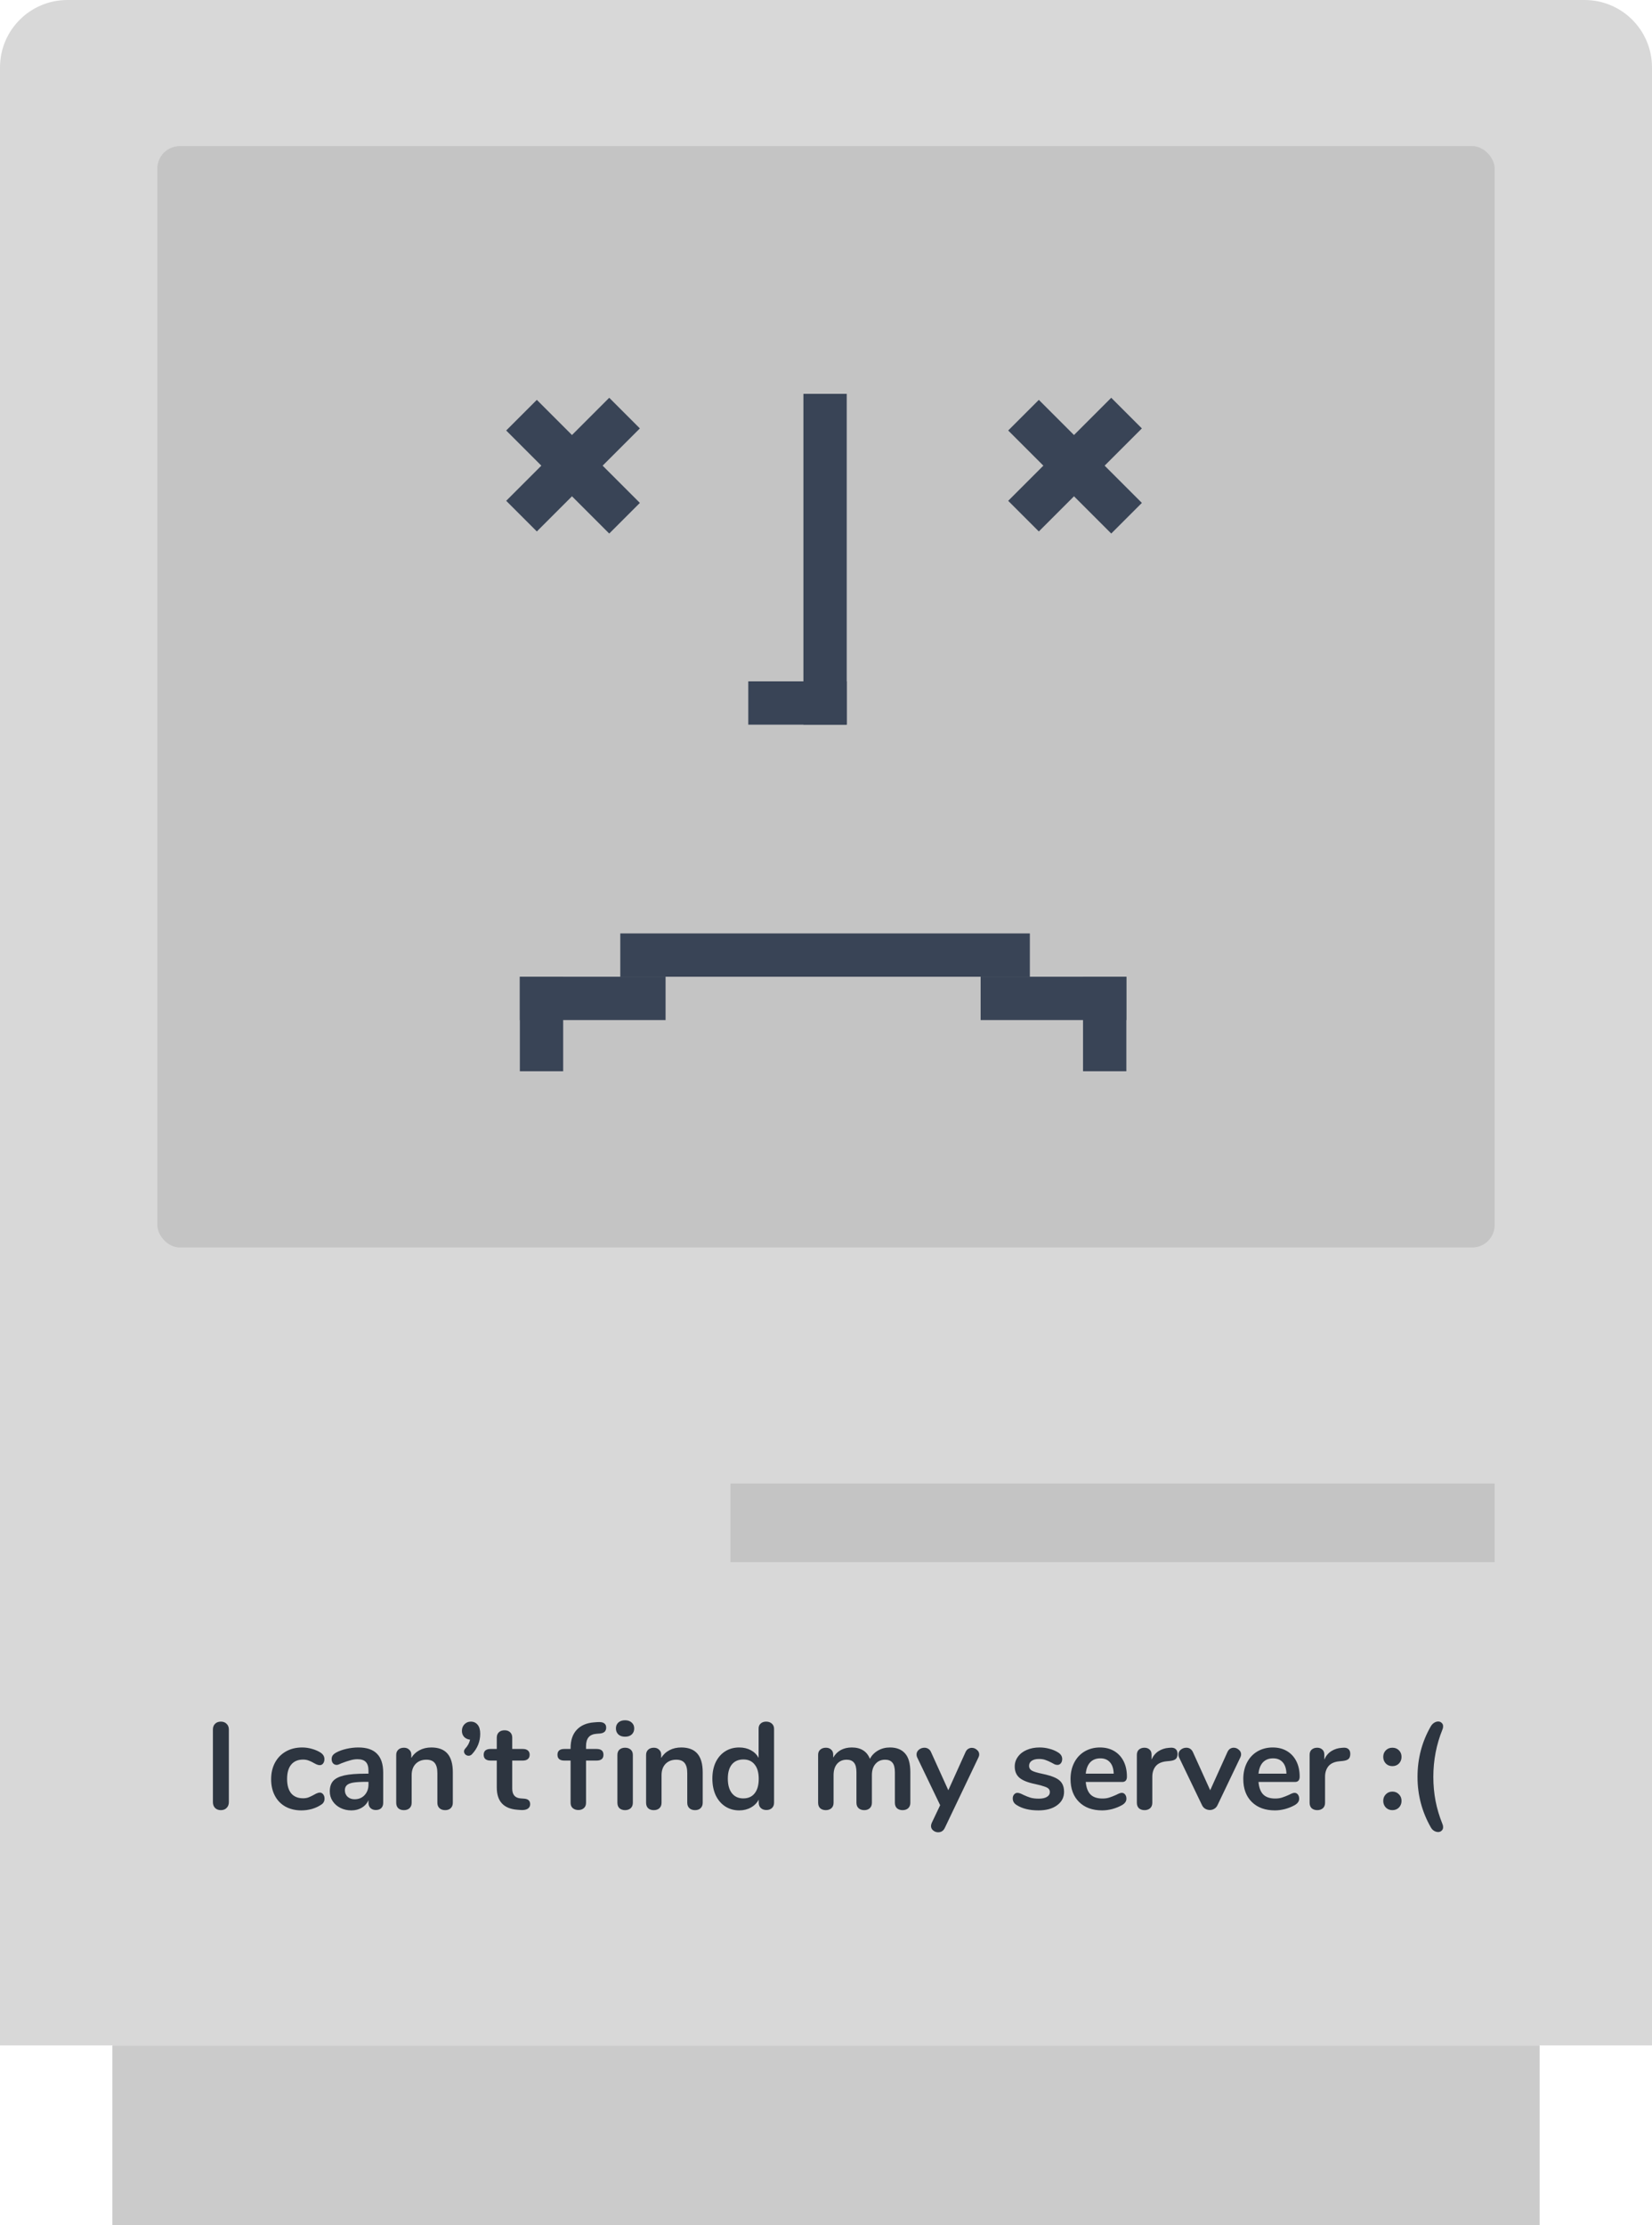 <svg width="147" height="198" viewBox="0 0 147 198" fill="none" xmlns="http://www.w3.org/2000/svg">
<path d="M0 6C0 2.686 2.686 0 6 0H141C144.314 0 147 2.686 147 6V182H0V6Z" fill="#D8D8D8"/>
<rect x="14" y="13" width="119" height="98" rx="2" fill="#C4C4C4"/>
<rect x="65" y="132" width="68" height="7" fill="#C4C4C4"/>
<rect x="47.768" y="35.58" width="12.966" height="3.855" transform="rotate(45 47.768 35.58)" fill="#394456"/>
<rect x="92.439" y="35.58" width="12.966" height="3.855" transform="rotate(45 92.439 35.58)" fill="#394456"/>
<rect x="56.937" y="38.12" width="12.966" height="3.855" transform="rotate(135 56.937 38.12)" fill="#394456"/>
<rect x="101.607" y="38.12" width="12.966" height="3.855" transform="rotate(135 101.607 38.12)" fill="#394456"/>
<rect x="75.345" y="64.481" width="8.761" height="3.855" transform="rotate(-180 75.345 64.481)" fill="#394456"/>
<rect x="75.345" y="35.044" width="29.437" height="3.855" transform="rotate(90 75.345 35.044)" fill="#394456"/>
<rect x="91.64" y="86.91" width="36.446" height="3.855" transform="rotate(-180 91.64 86.91)" fill="#394456"/>
<rect x="100.226" y="90.765" width="12.966" height="3.855" transform="rotate(-180 100.226 90.765)" fill="#394456"/>
<rect x="59.225" y="90.765" width="12.966" height="3.855" transform="rotate(-180 59.225 90.765)" fill="#394456"/>
<rect x="46.258" y="95.32" width="8.411" height="3.855" transform="rotate(-90 46.258 95.32)" fill="#394456"/>
<rect x="96.371" y="95.32" width="8.411" height="3.855" transform="rotate(-90 96.371 95.32)" fill="#394456"/>
<rect x="10" y="182" width="127" height="16" fill="#CBCBCB"/>
<path d="M19.649 161.066C19.436 161.066 19.264 161 19.132 160.868C19.007 160.736 18.945 160.564 18.945 160.351V153.894C18.945 153.681 19.007 153.513 19.132 153.388C19.264 153.256 19.436 153.19 19.649 153.19C19.869 153.19 20.041 153.256 20.166 153.388C20.298 153.513 20.364 153.681 20.364 153.894V160.351C20.364 160.564 20.298 160.736 20.166 160.868C20.041 161 19.869 161.066 19.649 161.066ZM26.811 161.088C26.276 161.088 25.803 160.974 25.392 160.747C24.989 160.52 24.677 160.197 24.457 159.779C24.237 159.361 24.127 158.873 24.127 158.316C24.127 157.759 24.241 157.267 24.468 156.842C24.703 156.409 25.029 156.076 25.447 155.841C25.865 155.606 26.345 155.489 26.888 155.489C27.174 155.489 27.46 155.529 27.746 155.61C28.039 155.691 28.296 155.801 28.516 155.94C28.751 156.094 28.868 156.288 28.868 156.523C28.868 156.684 28.828 156.816 28.747 156.919C28.674 157.014 28.575 157.062 28.45 157.062C28.369 157.062 28.285 157.044 28.197 157.007C28.109 156.97 28.021 156.926 27.933 156.875C27.772 156.78 27.618 156.706 27.471 156.655C27.324 156.596 27.156 156.567 26.965 156.567C26.51 156.567 26.158 156.717 25.909 157.018C25.667 157.311 25.546 157.737 25.546 158.294C25.546 158.844 25.667 159.269 25.909 159.57C26.158 159.863 26.51 160.01 26.965 160.01C27.148 160.01 27.31 159.984 27.449 159.933C27.596 159.874 27.757 159.797 27.933 159.702C28.043 159.636 28.138 159.588 28.219 159.559C28.3 159.522 28.38 159.504 28.461 159.504C28.578 159.504 28.677 159.555 28.758 159.658C28.839 159.761 28.879 159.889 28.879 160.043C28.879 160.168 28.85 160.278 28.791 160.373C28.74 160.461 28.652 160.542 28.527 160.615C28.3 160.762 28.036 160.879 27.735 160.967C27.434 161.048 27.126 161.088 26.811 161.088ZM31.887 155.489C32.635 155.489 33.189 155.676 33.548 156.05C33.915 156.417 34.098 156.978 34.098 157.733V160.417C34.098 160.615 34.039 160.773 33.922 160.89C33.805 161 33.644 161.055 33.438 161.055C33.248 161.055 33.09 160.996 32.965 160.879C32.848 160.762 32.789 160.608 32.789 160.417V160.175C32.664 160.461 32.467 160.685 32.195 160.846C31.931 161.007 31.623 161.088 31.271 161.088C30.912 161.088 30.585 161.015 30.292 160.868C29.999 160.721 29.768 160.52 29.599 160.263C29.43 160.006 29.346 159.72 29.346 159.405C29.346 159.009 29.445 158.697 29.643 158.47C29.849 158.243 30.178 158.078 30.633 157.975C31.088 157.872 31.715 157.821 32.514 157.821H32.789V157.568C32.789 157.209 32.712 156.948 32.558 156.787C32.404 156.618 32.155 156.534 31.81 156.534C31.598 156.534 31.381 156.567 31.161 156.633C30.941 156.692 30.681 156.78 30.38 156.897C30.189 156.992 30.05 157.04 29.962 157.04C29.83 157.04 29.72 156.992 29.632 156.897C29.552 156.802 29.511 156.677 29.511 156.523C29.511 156.398 29.541 156.292 29.599 156.204C29.665 156.109 29.771 156.021 29.918 155.94C30.175 155.801 30.479 155.691 30.831 155.61C31.191 155.529 31.543 155.489 31.887 155.489ZM31.546 160.098C31.913 160.098 32.21 159.977 32.437 159.735C32.672 159.486 32.789 159.167 32.789 158.778V158.547H32.591C32.1 158.547 31.718 158.569 31.447 158.613C31.176 158.657 30.982 158.734 30.864 158.844C30.747 158.954 30.688 159.104 30.688 159.295C30.688 159.53 30.769 159.724 30.93 159.878C31.099 160.025 31.304 160.098 31.546 160.098ZM38.38 155.489C39.025 155.489 39.505 155.672 39.821 156.039C40.136 156.406 40.294 156.959 40.294 157.7V160.406C40.294 160.611 40.231 160.773 40.107 160.89C39.989 161.007 39.824 161.066 39.612 161.066C39.399 161.066 39.23 161.007 39.106 160.89C38.981 160.773 38.919 160.611 38.919 160.406V157.777C38.919 157.359 38.838 157.055 38.677 156.864C38.523 156.673 38.277 156.578 37.94 156.578C37.544 156.578 37.225 156.703 36.983 156.952C36.748 157.201 36.631 157.535 36.631 157.953V160.406C36.631 160.611 36.568 160.773 36.444 160.89C36.319 161.007 36.15 161.066 35.938 161.066C35.725 161.066 35.556 161.007 35.432 160.89C35.314 160.773 35.256 160.611 35.256 160.406V156.149C35.256 155.958 35.318 155.804 35.443 155.687C35.567 155.57 35.736 155.511 35.949 155.511C36.139 155.511 36.293 155.57 36.411 155.687C36.535 155.797 36.598 155.944 36.598 156.127V156.424C36.781 156.123 37.027 155.892 37.335 155.731C37.643 155.57 37.991 155.489 38.38 155.489ZM41.895 153.19C42.144 153.19 42.346 153.282 42.5 153.465C42.654 153.648 42.731 153.916 42.731 154.268C42.731 154.957 42.489 155.562 42.005 156.083C41.917 156.178 41.814 156.226 41.697 156.226C41.594 156.226 41.499 156.189 41.411 156.116C41.33 156.035 41.29 155.944 41.29 155.841C41.29 155.753 41.326 155.669 41.4 155.588C41.62 155.353 41.763 155.089 41.829 154.796C41.616 154.774 41.44 154.693 41.301 154.554C41.169 154.407 41.103 154.228 41.103 154.015C41.103 153.78 41.176 153.586 41.323 153.432C41.477 153.271 41.667 153.19 41.895 153.19ZM46.625 160.043C46.992 160.065 47.175 160.23 47.175 160.538C47.175 160.714 47.102 160.85 46.955 160.945C46.816 161.033 46.614 161.07 46.35 161.055L46.053 161.033C44.821 160.945 44.205 160.285 44.205 159.053V156.655H43.655C43.457 156.655 43.303 156.611 43.193 156.523C43.091 156.435 43.039 156.307 43.039 156.138C43.039 155.969 43.091 155.841 43.193 155.753C43.303 155.665 43.457 155.621 43.655 155.621H44.205V154.609C44.205 154.411 44.268 154.253 44.392 154.136C44.517 154.019 44.686 153.96 44.898 153.96C45.104 153.96 45.269 154.019 45.393 154.136C45.518 154.253 45.58 154.411 45.58 154.609V155.621H46.515C46.713 155.621 46.864 155.665 46.966 155.753C47.076 155.841 47.131 155.969 47.131 156.138C47.131 156.307 47.076 156.435 46.966 156.523C46.864 156.611 46.713 156.655 46.515 156.655H45.58V159.152C45.58 159.695 45.83 159.984 46.328 160.021L46.625 160.043ZM53.115 154.268C52.778 154.29 52.532 154.393 52.378 154.576C52.224 154.759 52.147 155.023 52.147 155.368V155.621H53.082C53.493 155.621 53.698 155.793 53.698 156.138C53.698 156.483 53.493 156.655 53.082 156.655H52.147V160.406C52.147 160.619 52.081 160.78 51.949 160.89C51.825 161 51.663 161.055 51.465 161.055C51.267 161.055 51.102 161 50.97 160.89C50.838 160.78 50.772 160.619 50.772 160.406V156.655H50.222C49.812 156.655 49.606 156.483 49.606 156.138C49.606 155.793 49.812 155.621 50.222 155.621H50.772V155.544C50.772 154.855 50.952 154.316 51.311 153.927C51.678 153.531 52.191 153.307 52.851 153.256L53.137 153.234C53.431 153.212 53.636 153.245 53.753 153.333C53.878 153.414 53.94 153.542 53.94 153.718C53.94 154.033 53.761 154.209 53.401 154.246L53.115 154.268ZM55.62 161.066C55.422 161.066 55.257 161.011 55.125 160.901C55.001 160.784 54.938 160.619 54.938 160.406V156.16C54.938 155.947 55.001 155.786 55.125 155.676C55.257 155.566 55.422 155.511 55.62 155.511C55.818 155.511 55.983 155.566 56.115 155.676C56.247 155.786 56.313 155.947 56.313 156.16V160.406C56.313 160.619 56.247 160.784 56.115 160.901C55.983 161.011 55.818 161.066 55.62 161.066ZM55.62 154.532C55.371 154.532 55.173 154.466 55.026 154.334C54.88 154.195 54.806 154.015 54.806 153.795C54.806 153.575 54.88 153.399 55.026 153.267C55.173 153.135 55.371 153.069 55.62 153.069C55.862 153.069 56.057 153.135 56.203 153.267C56.357 153.399 56.434 153.575 56.434 153.795C56.434 154.015 56.361 154.195 56.214 154.334C56.068 154.466 55.87 154.532 55.62 154.532ZM60.615 155.489C61.261 155.489 61.741 155.672 62.056 156.039C62.372 156.406 62.529 156.959 62.529 157.7V160.406C62.529 160.611 62.467 160.773 62.342 160.89C62.225 161.007 62.06 161.066 61.847 161.066C61.635 161.066 61.466 161.007 61.341 160.89C61.217 160.773 61.154 160.611 61.154 160.406V157.777C61.154 157.359 61.074 157.055 60.912 156.864C60.758 156.673 60.513 156.578 60.175 156.578C59.779 156.578 59.46 156.703 59.218 156.952C58.984 157.201 58.866 157.535 58.866 157.953V160.406C58.866 160.611 58.804 160.773 58.679 160.89C58.555 161.007 58.386 161.066 58.173 161.066C57.961 161.066 57.792 161.007 57.667 160.89C57.55 160.773 57.491 160.611 57.491 160.406V156.149C57.491 155.958 57.554 155.804 57.678 155.687C57.803 155.57 57.972 155.511 58.184 155.511C58.375 155.511 58.529 155.57 58.646 155.687C58.771 155.797 58.833 155.944 58.833 156.127V156.424C59.017 156.123 59.262 155.892 59.57 155.731C59.878 155.57 60.227 155.489 60.615 155.489ZM68.174 153.19C68.379 153.19 68.548 153.249 68.68 153.366C68.812 153.483 68.878 153.637 68.878 153.828V160.406C68.878 160.604 68.816 160.762 68.691 160.879C68.566 160.996 68.401 161.055 68.196 161.055C67.991 161.055 67.826 160.996 67.701 160.879C67.576 160.762 67.514 160.604 67.514 160.406V160.131C67.353 160.432 67.118 160.666 66.81 160.835C66.509 161.004 66.165 161.088 65.776 161.088C65.314 161.088 64.9 160.971 64.533 160.736C64.174 160.501 63.891 160.171 63.686 159.746C63.488 159.313 63.389 158.818 63.389 158.261C63.389 157.704 63.488 157.216 63.686 156.798C63.891 156.38 64.174 156.057 64.533 155.83C64.892 155.603 65.307 155.489 65.776 155.489C66.165 155.489 66.509 155.57 66.81 155.731C67.111 155.892 67.342 156.12 67.503 156.413V153.806C67.503 153.623 67.562 153.476 67.679 153.366C67.804 153.249 67.969 153.19 68.174 153.19ZM66.139 160.021C66.579 160.021 66.916 159.871 67.151 159.57C67.393 159.269 67.514 158.84 67.514 158.283C67.514 157.726 67.393 157.3 67.151 157.007C66.916 156.706 66.583 156.556 66.15 156.556C65.71 156.556 65.369 156.703 65.127 156.996C64.885 157.289 64.764 157.711 64.764 158.261C64.764 158.818 64.885 159.251 65.127 159.559C65.369 159.867 65.706 160.021 66.139 160.021ZM79.19 155.489C79.776 155.489 80.224 155.665 80.532 156.017C80.847 156.362 81.005 156.923 81.005 157.7V160.406C81.005 160.619 80.939 160.784 80.807 160.901C80.682 161.011 80.517 161.066 80.312 161.066C80.114 161.066 79.949 161.011 79.817 160.901C79.692 160.784 79.63 160.619 79.63 160.406V157.7C79.63 157.297 79.556 157.011 79.41 156.842C79.27 156.666 79.054 156.578 78.761 156.578C78.401 156.578 78.115 156.703 77.903 156.952C77.69 157.194 77.584 157.528 77.584 157.953V160.406C77.584 160.619 77.518 160.784 77.386 160.901C77.261 161.011 77.1 161.066 76.902 161.066C76.704 161.066 76.539 161.011 76.407 160.901C76.275 160.784 76.209 160.619 76.209 160.406V157.7C76.209 157.297 76.135 157.011 75.989 156.842C75.849 156.666 75.633 156.578 75.34 156.578C74.98 156.578 74.694 156.703 74.482 156.952C74.276 157.194 74.174 157.528 74.174 157.953V160.406C74.174 160.619 74.108 160.784 73.976 160.901C73.844 161.011 73.679 161.066 73.481 161.066C73.283 161.066 73.118 161.011 72.986 160.901C72.861 160.784 72.799 160.619 72.799 160.406V156.149C72.799 155.944 72.865 155.786 72.997 155.676C73.129 155.566 73.294 155.511 73.492 155.511C73.682 155.511 73.836 155.566 73.954 155.676C74.078 155.779 74.141 155.929 74.141 156.127V156.391C74.309 156.098 74.533 155.874 74.812 155.72C75.098 155.566 75.424 155.489 75.791 155.489C76.597 155.489 77.136 155.826 77.408 156.501C77.569 156.193 77.807 155.947 78.123 155.764C78.438 155.581 78.794 155.489 79.19 155.489ZM85.913 155.907C85.972 155.775 86.049 155.68 86.144 155.621C86.247 155.555 86.357 155.522 86.474 155.522C86.643 155.522 86.793 155.581 86.925 155.698C87.065 155.808 87.134 155.947 87.134 156.116C87.134 156.197 87.112 156.281 87.068 156.369L84.065 162.661C83.941 162.91 83.746 163.035 83.482 163.035C83.314 163.035 83.163 162.98 83.031 162.87C82.907 162.767 82.844 162.635 82.844 162.474C82.844 162.393 82.866 162.302 82.91 162.199L83.658 160.626L81.612 156.369C81.576 156.296 81.557 156.211 81.557 156.116C81.557 155.947 81.627 155.804 81.766 155.687C81.913 155.57 82.078 155.511 82.261 155.511C82.386 155.511 82.5 155.544 82.602 155.61C82.705 155.669 82.786 155.764 82.844 155.896L84.384 159.295L85.913 155.907ZM92.406 161.088C91.606 161.088 90.961 160.93 90.47 160.615C90.235 160.476 90.118 160.278 90.118 160.021C90.118 159.874 90.158 159.757 90.239 159.669C90.319 159.574 90.418 159.526 90.536 159.526C90.66 159.526 90.833 159.585 91.053 159.702C91.287 159.812 91.5 159.896 91.691 159.955C91.889 160.014 92.138 160.043 92.439 160.043C92.747 160.043 92.985 159.992 93.154 159.889C93.33 159.786 93.418 159.643 93.418 159.46C93.418 159.335 93.381 159.236 93.308 159.163C93.242 159.09 93.117 159.024 92.934 158.965C92.758 158.899 92.486 158.826 92.12 158.745C91.467 158.613 90.998 158.426 90.712 158.184C90.433 157.942 90.294 157.608 90.294 157.183C90.294 156.86 90.389 156.571 90.58 156.314C90.77 156.05 91.031 155.848 91.361 155.709C91.698 155.562 92.079 155.489 92.505 155.489C92.813 155.489 93.11 155.529 93.396 155.61C93.682 155.683 93.938 155.793 94.166 155.94C94.4 156.087 94.518 156.281 94.518 156.523C94.518 156.67 94.477 156.794 94.397 156.897C94.316 156.992 94.217 157.04 94.1 157.04C94.019 157.04 93.938 157.025 93.858 156.996C93.784 156.959 93.689 156.908 93.572 156.842C93.359 156.732 93.176 156.651 93.022 156.6C92.868 156.541 92.677 156.512 92.45 156.512C92.178 156.512 91.962 156.567 91.801 156.677C91.647 156.787 91.57 156.937 91.57 157.128C91.57 157.311 91.65 157.451 91.812 157.546C91.973 157.641 92.285 157.737 92.747 157.832C93.238 157.935 93.623 158.052 93.902 158.184C94.18 158.316 94.378 158.481 94.496 158.679C94.62 158.877 94.683 159.13 94.683 159.438C94.683 159.937 94.474 160.336 94.056 160.637C93.645 160.938 93.095 161.088 92.406 161.088ZM99.814 159.526C99.939 159.526 100.038 159.574 100.111 159.669C100.192 159.764 100.232 159.893 100.232 160.054C100.232 160.281 100.097 160.472 99.826 160.626C99.576 160.765 99.294 160.879 98.978 160.967C98.663 161.048 98.362 161.088 98.076 161.088C97.211 161.088 96.525 160.839 96.019 160.34C95.513 159.841 95.26 159.159 95.26 158.294C95.26 157.744 95.371 157.256 95.591 156.831C95.811 156.406 96.118 156.076 96.514 155.841C96.918 155.606 97.373 155.489 97.879 155.489C98.362 155.489 98.784 155.595 99.144 155.808C99.503 156.021 99.781 156.321 99.98 156.71C100.177 157.099 100.276 157.557 100.276 158.085C100.276 158.4 100.137 158.558 99.859 158.558H96.614C96.657 159.064 96.8 159.438 97.043 159.68C97.284 159.915 97.636 160.032 98.099 160.032C98.333 160.032 98.538 160.003 98.715 159.944C98.898 159.885 99.103 159.805 99.331 159.702C99.55 159.585 99.712 159.526 99.814 159.526ZM97.912 156.457C97.537 156.457 97.237 156.574 97.01 156.809C96.79 157.044 96.657 157.381 96.614 157.821H99.1C99.085 157.374 98.975 157.036 98.769 156.809C98.564 156.574 98.278 156.457 97.912 156.457ZM104.164 155.511C104.355 155.496 104.505 155.537 104.615 155.632C104.725 155.727 104.78 155.87 104.78 156.061C104.78 156.259 104.733 156.406 104.637 156.501C104.542 156.596 104.37 156.659 104.12 156.688L103.79 156.721C103.358 156.765 103.039 156.912 102.833 157.161C102.635 157.41 102.536 157.722 102.536 158.096V160.406C102.536 160.619 102.47 160.784 102.338 160.901C102.206 161.011 102.041 161.066 101.843 161.066C101.645 161.066 101.48 161.011 101.348 160.901C101.224 160.784 101.161 160.619 101.161 160.406V156.149C101.161 155.944 101.224 155.786 101.348 155.676C101.48 155.566 101.642 155.511 101.832 155.511C102.023 155.511 102.177 155.566 102.294 155.676C102.412 155.779 102.47 155.929 102.47 156.127V156.567C102.61 156.244 102.815 155.995 103.086 155.819C103.365 155.643 103.673 155.544 104.01 155.522L104.164 155.511ZM109.216 155.907C109.275 155.775 109.352 155.676 109.447 155.61C109.55 155.544 109.66 155.511 109.777 155.511C109.946 155.511 110.096 155.57 110.228 155.687C110.368 155.797 110.437 155.936 110.437 156.105C110.437 156.193 110.415 156.281 110.371 156.369L108.336 160.626C108.27 160.765 108.175 160.872 108.05 160.945C107.933 161.018 107.801 161.055 107.654 161.055C107.515 161.055 107.379 161.018 107.247 160.945C107.123 160.872 107.027 160.765 106.961 160.626L104.915 156.369C104.879 156.296 104.86 156.211 104.86 156.116C104.86 155.947 104.93 155.804 105.069 155.687C105.216 155.57 105.381 155.511 105.564 155.511C105.828 155.511 106.023 155.639 106.147 155.896L107.687 159.295L109.216 155.907ZM115.186 159.526C115.311 159.526 115.41 159.574 115.483 159.669C115.564 159.764 115.604 159.893 115.604 160.054C115.604 160.281 115.469 160.472 115.197 160.626C114.948 160.765 114.666 160.879 114.35 160.967C114.035 161.048 113.734 161.088 113.448 161.088C112.583 161.088 111.897 160.839 111.391 160.34C110.885 159.841 110.632 159.159 110.632 158.294C110.632 157.744 110.742 157.256 110.962 156.831C111.182 156.406 111.49 156.076 111.886 155.841C112.29 155.606 112.744 155.489 113.25 155.489C113.734 155.489 114.156 155.595 114.515 155.808C114.875 156.021 115.153 156.321 115.351 156.71C115.549 157.099 115.648 157.557 115.648 158.085C115.648 158.4 115.509 158.558 115.23 158.558H111.985C112.029 159.064 112.172 159.438 112.414 159.68C112.656 159.915 113.008 160.032 113.47 160.032C113.705 160.032 113.91 160.003 114.086 159.944C114.27 159.885 114.475 159.805 114.702 159.702C114.922 159.585 115.084 159.526 115.186 159.526ZM113.283 156.457C112.909 156.457 112.609 156.574 112.381 156.809C112.161 157.044 112.029 157.381 111.985 157.821H114.471C114.457 157.374 114.347 157.036 114.141 156.809C113.936 156.574 113.65 156.457 113.283 156.457ZM119.536 155.511C119.727 155.496 119.877 155.537 119.987 155.632C120.097 155.727 120.152 155.87 120.152 156.061C120.152 156.259 120.104 156.406 120.009 156.501C119.914 156.596 119.741 156.659 119.492 156.688L119.162 156.721C118.729 156.765 118.41 156.912 118.205 157.161C118.007 157.41 117.908 157.722 117.908 158.096V160.406C117.908 160.619 117.842 160.784 117.71 160.901C117.578 161.011 117.413 161.066 117.215 161.066C117.017 161.066 116.852 161.011 116.72 160.901C116.595 160.784 116.533 160.619 116.533 160.406V156.149C116.533 155.944 116.595 155.786 116.72 155.676C116.852 155.566 117.013 155.511 117.204 155.511C117.395 155.511 117.549 155.566 117.666 155.676C117.783 155.779 117.842 155.929 117.842 156.127V156.567C117.981 156.244 118.187 155.995 118.458 155.819C118.737 155.643 119.045 155.544 119.382 155.522L119.536 155.511ZM123.899 157.15C123.665 157.15 123.47 157.073 123.316 156.919C123.162 156.758 123.085 156.56 123.085 156.325C123.085 156.09 123.162 155.896 123.316 155.742C123.47 155.588 123.665 155.511 123.899 155.511C124.134 155.511 124.328 155.588 124.482 155.742C124.636 155.896 124.713 156.09 124.713 156.325C124.713 156.56 124.636 156.758 124.482 156.919C124.328 157.073 124.134 157.15 123.899 157.15ZM123.899 161.066C123.665 161.066 123.47 160.989 123.316 160.835C123.162 160.674 123.085 160.476 123.085 160.241C123.085 160.006 123.162 159.812 123.316 159.658C123.47 159.497 123.665 159.416 123.899 159.416C124.134 159.416 124.328 159.497 124.482 159.658C124.636 159.812 124.713 160.006 124.713 160.241C124.713 160.476 124.636 160.674 124.482 160.835C124.328 160.989 124.134 161.066 123.899 161.066ZM127.323 162.606C126.531 161.22 126.135 159.72 126.135 158.107C126.135 156.472 126.531 154.968 127.323 153.597C127.411 153.458 127.51 153.355 127.62 153.289C127.737 153.216 127.854 153.179 127.972 153.179C128.096 153.179 128.199 153.219 128.28 153.3C128.368 153.373 128.412 153.476 128.412 153.608C128.412 153.711 128.393 153.802 128.357 153.883C127.814 155.218 127.543 156.626 127.543 158.107C127.543 158.848 127.609 159.563 127.741 160.252C127.873 160.934 128.078 161.62 128.357 162.309C128.393 162.39 128.412 162.481 128.412 162.584C128.412 162.716 128.368 162.819 128.28 162.892C128.199 162.973 128.096 163.013 127.972 163.013C127.854 163.013 127.737 162.98 127.62 162.914C127.502 162.848 127.403 162.745 127.323 162.606Z" fill="#2D3540"/>
</svg>
